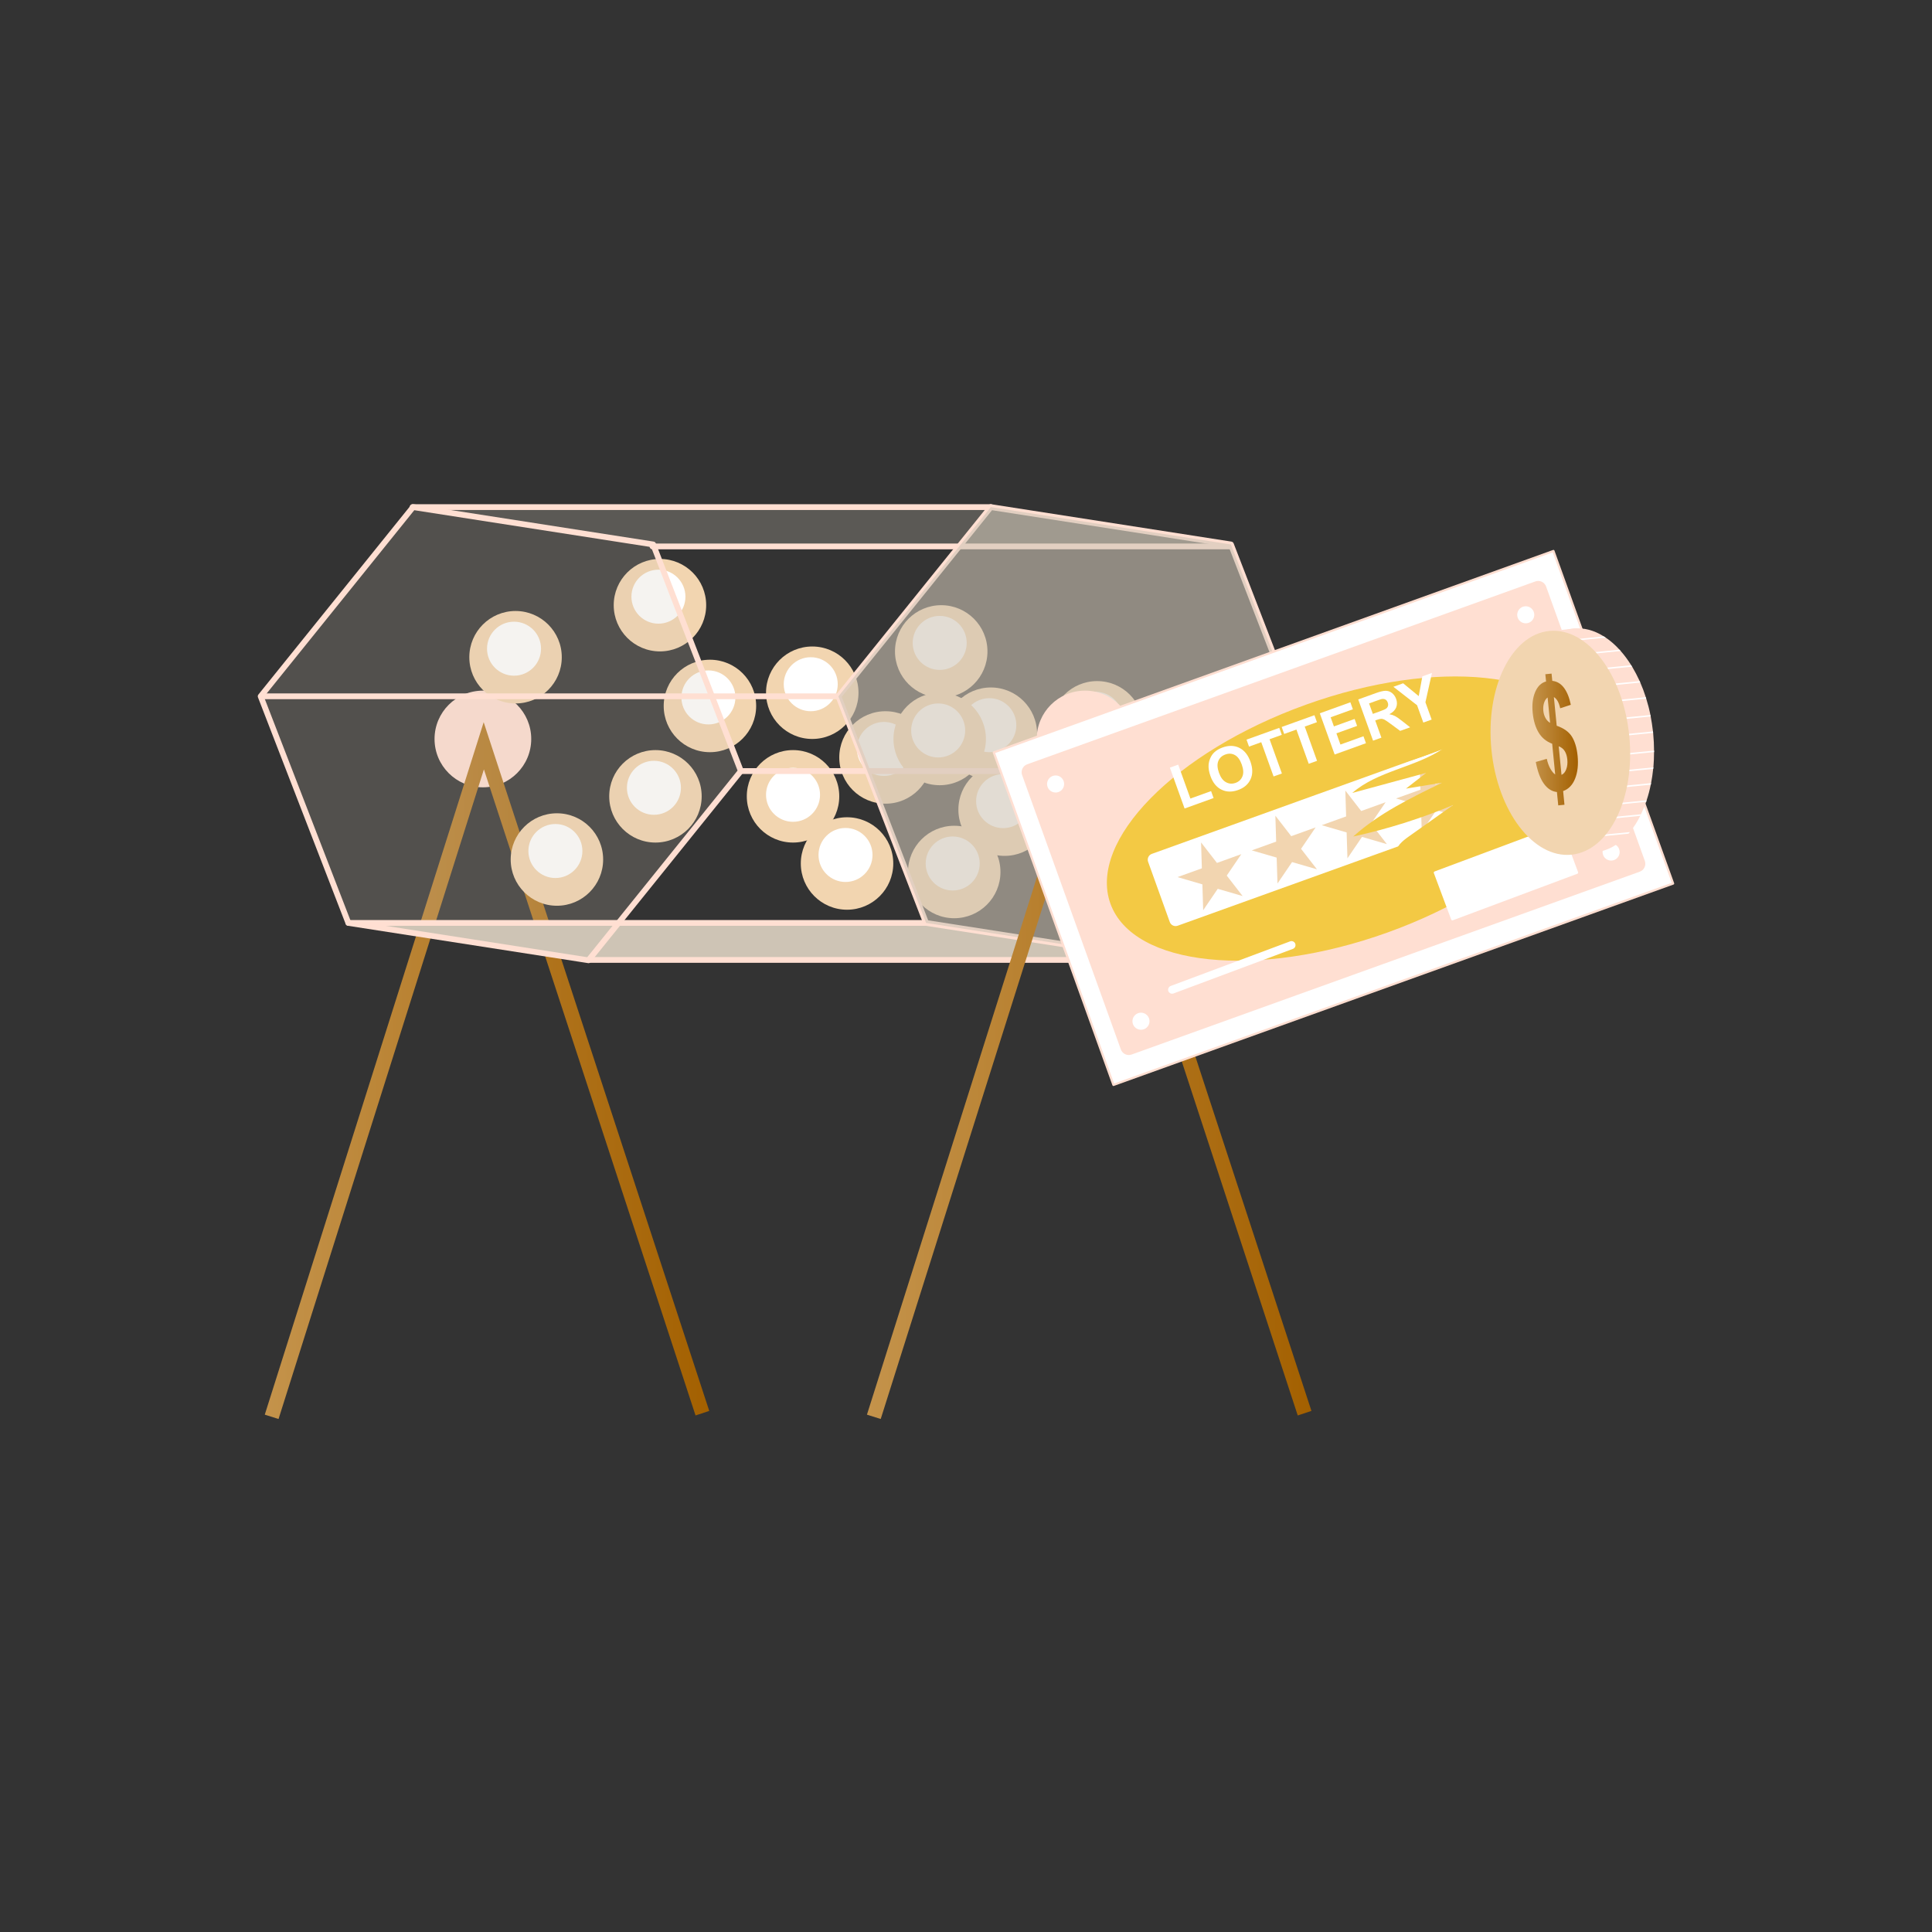 <svg xmlns="http://www.w3.org/2000/svg" xmlns:xlink="http://www.w3.org/1999/xlink" enable-background="new 0 0 850 850" viewBox="0 0 850 850"><rect x="0" y="0" width="850" height="850" fill="#333333" stroke="none"/><path fill="#ffdfd2" d="M191.18,325.12c0,11.75,9.52,21.27,21.27,21.27c11.75,0,21.27-9.52,21.27-21.27s-9.52-21.27-21.27-21.27       C200.7,303.85,191.18,313.37,191.18,325.12z"/><linearGradient id="a" x1="116.493" x2="312.04" y1="471.018" y2="471.018" gradientUnits="userSpaceOnUse"><stop offset="0" stop-color="#c4934b"/><stop offset=".836" stop-color="#a9690d"/><stop offset="1" stop-color="#a36000"/></linearGradient><polygon fill="url(#a)" points="122.55 624.3 116.49 622.39 212.8 317.74 312.04 620.75 306.01 622.74 212.9 338.49"/><circle cx="348.9" cy="350.35" r="20.34" fill="#f2d5b0"/><path fill="#fff" d="M337.02,349.68c0,6.56,5.32,11.88,11.88,11.88c6.56,0,11.88-5.32,11.88-11.88       c0-6.56-5.32-11.88-11.88-11.88C342.33,337.8,337.02,343.12,337.02,349.68z"/><path fill="#f2d5b0" d="M337.02,304.77c0,11.23,9.11,20.34,20.34,20.34c11.24,0,20.34-9.11,20.34-20.34       c0-11.24-9.11-20.34-20.34-20.34C346.12,284.43,337.02,293.54,337.02,304.77z"/><circle cx="356.69" cy="301.03" r="11.88" fill="#fff"/><circle cx="419.82" cy="383.64" r="20.34" fill="#f2d5b0"/><circle cx="419.15" cy="379.9" r="11.88" fill="#fff"/><circle cx="372.66" cy="379.9" r="20.34" fill="#f2d5b0"/><circle cx="371.99" cy="376.15" r="11.88" fill="#fff"/><path fill="#f2d5b0" d="M369.24,333.25c0,11.23,9.11,20.34,20.34,20.34c11.24,0,20.34-9.11,20.34-20.34       c0-11.24-9.11-20.34-20.34-20.34C378.35,312.9,369.24,322.01,369.24,333.25z"/><circle cx="388.91" cy="329.5" r="11.88" fill="#fff"/><path fill="#f2d5b0" d="M459.53,381.9c0,11.24,9.11,20.34,20.34,20.34c11.23,0,20.34-9.11,20.34-20.34       c0-11.23-9.11-20.34-20.34-20.34C468.64,361.56,459.53,370.67,459.53,381.9z"/><path fill="#fff" d="M467.33,378.15c0,6.56,5.32,11.88,11.88,11.88s11.88-5.32,11.88-11.88c0-6.56-5.32-11.88-11.88-11.88       S467.33,371.59,467.33,378.15z"/><circle cx="435.93" cy="322.8" r="20.34" fill="#f2d5b0"/><circle cx="435.26" cy="319.05" r="11.88" fill="#fff"/><circle cx="482.68" cy="319.99" r="20.34" fill="#f2d5b0"/><path fill="#fff" d="M470.13,316.24c0,6.56,5.32,11.88,11.88,11.88c6.56,0,11.88-5.32,11.88-11.88       c0-6.56-5.32-11.88-11.88-11.88C475.45,304.36,470.13,309.68,470.13,316.24z"/><g><circle cx="414.1" cy="286.6" r="20.34" fill="#f2d5b0"/><path fill="#fff" d="M401.55,282.85c0,6.56,5.32,11.88,11.88,11.88c6.56,0,11.88-5.32,11.88-11.88       c0-6.56-5.32-11.88-11.88-11.88C406.87,270.97,401.55,276.29,401.55,282.85z"/></g><g><path fill="#f2d5b0" d="M393.09,325.12c0,11.23,9.11,20.34,20.34,20.34c11.24,0,20.34-9.11,20.34-20.34       c0-11.24-9.11-20.34-20.34-20.34C402.19,304.77,393.09,313.88,393.09,325.12z"/><path fill="#fff" d="M400.88,321.37c0,6.56,5.32,11.88,11.88,11.88c6.56,0,11.88-5.32,11.88-11.88       c0-6.56-5.32-11.88-11.88-11.88C406.2,309.49,400.88,314.81,400.88,321.37z"/></g><g><path fill="#f2d5b0" d="M421.65,356.21c0,11.24,9.11,20.34,20.34,20.34c11.23,0,20.34-9.11,20.34-20.34       c0-11.23-9.11-20.34-20.34-20.34C430.76,335.86,421.65,344.97,421.65,356.21z"/><circle cx="441.33" cy="352.46" r="11.88" fill="#fff"/></g><g><circle cx="245.02" cy="378.15" r="20.34" fill="#f2d5b0"/><circle cx="244.35" cy="374.41" r="11.88" fill="#fff"/></g><g><circle cx="226.82" cy="289.15" r="20.34" fill="#f2d5b0"/><circle cx="226.15" cy="285.4" r="11.88" fill="#fff"/></g><g><circle cx="290.35" cy="266.25" r="20.34" fill="#f2d5b0"/><circle cx="289.68" cy="262.51" r="11.88" fill="#fff"/></g><g><circle cx="312.34" cy="310.59" r="20.34" fill="#f2d5b0"/><circle cx="311.67" cy="306.84" r="11.88" fill="#fff"/></g><g><path fill="#f2d5b0" d="M268.03,350.35c0,11.24,9.11,20.34,20.34,20.34c11.24,0,20.34-9.11,20.34-20.34       c0-11.23-9.11-20.34-20.34-20.34C277.13,330.01,268.03,339.11,268.03,350.35z"/><circle cx="287.7" cy="346.6" r="11.88" fill="#fff"/></g><g><path fill="#cec4b5" d="M287.38,239.54c84.59,0.29,169.18,0.57,253.77,0.86c-34.69-5.71-69.39-11.42-104.08-17.13       c-85.11-0.06-170.21-0.12-255.32-0.18C216.95,228.58,252.16,234.06,287.38,239.54z" opacity=".26"/><path fill="#cec4b5" d="M257.68,422.31c84.81,0.01,169.62,0.01,254.43,0.02c-35.08-5.35-70.16-10.71-105.23-16.06       c-84.54-0.07-169.07-0.14-253.61-0.21C188.07,411.47,222.87,416.89,257.68,422.31z"/><polygon fill="#cec4b5" points="114.69 306.36 181.74 223.1 287.38 239.54 325.95 339.24 258.89 422.5 153.26 406.06" opacity=".2"/><path fill="#ffdfd2" d="M258.89,423.76c-0.2-0.01-105.83-16.46-105.83-16.46c-0.45-0.06-0.82-0.37-0.99-0.79l-38.57-99.7        c-0.17-0.42-0.1-0.91,0.19-1.25l67.06-83.26c0.3-0.35,0.66-0.56,1.19-0.46l105.63,16.44c0.45,0.07,0.82,0.37,0.98,0.79        l38.59,99.7c0.16,0.42,0.09,0.9-0.2,1.25l-67.06,83.26C259.64,423.6,259.28,423.76,258.89,423.76z M154.18,404.91        l104.18,16.22l66.14-82.11l-38.05-98.33l-104.18-16.22l-66.14,82.11L154.18,404.91z"/><path fill="#ffdfd2" d="M435.92,224.37H181.49c-0.71,0-1.27-0.57-1.27-1.27c0-0.7,0.56-1.27,1.27-1.27h254.43        c0.71,0,1.27,0.57,1.27,1.27C437.19,223.8,436.63,224.37,435.92,224.37z"/><path fill="#ffdfd2" d="M368.88,307.62H116.7c-0.71,0-1.27-0.56-1.27-1.27s0.56-1.27,1.27-1.27h252.17        c0.71,0,1.27,0.56,1.27,1.27S369.58,307.62,368.88,307.62z"/><path fill="#ffdfd2" d="M407.44,407.32H153.26c-0.71,0-1.27-0.56-1.27-1.27s0.56-1.27,1.27-1.27h254.18        c0.71,0,1.27,0.56,1.27,1.27S408.15,407.32,407.44,407.32z"/><path fill="#ffdfd2" d="M512.1,423.59H258.89c-0.71,0-1.27-0.56-1.27-1.27c0-0.71,0.56-1.27,1.27-1.27H512.1        c0.71,0,1.27,0.56,1.27,1.27C513.37,423.03,512.81,423.59,512.1,423.59z"/><path fill="#ffdfd2" d="M580.13,340.51H326.04c-0.71,0-1.27-0.56-1.27-1.27s0.56-1.27,1.27-1.27h254.09        c0.71,0,1.27,0.56,1.27,1.27S580.84,340.51,580.13,340.51z"/><path fill="#ffdfd2" d="M541.14,241.67H287.05c-0.71,0-1.27-0.56-1.27-1.27c0-0.7,0.56-1.27,1.27-1.27h254.09        c0.71,0,1.27,0.57,1.27,1.27C542.41,241.11,541.85,241.67,541.14,241.67z"/><path fill="#ffdfd2" d="M513.08,423.76c-0.2-0.01-105.84-16.46-105.84-16.46c-0.45-0.06-0.82-0.37-0.99-0.79l-38.56-99.7        c-0.17-0.42-0.1-0.91,0.19-1.25l67.05-83.26c0.29-0.35,0.67-0.56,1.19-0.46l105.64,16.44c0.45,0.07,0.82,0.37,0.99,0.79        l38.57,99.7c0.16,0.42,0.09,0.9-0.2,1.25l-67.05,83.26C513.83,423.6,513.47,423.76,513.08,423.76z M408.36,404.91        l104.19,16.22l66.13-82.11l-38.04-98.33l-104.19-16.22l-66.13,82.11L408.36,404.91z"/><polygon fill="#cec4b5" points="368.87 306.36 435.93 223.1 541.56 239.54 580.14 339.24 513.08 422.5 407.45 406.06" opacity=".6"/></g><g><path fill="#ffdfd2" d="M456.11,325.12c0,11.75,9.52,21.27,21.27,21.27c11.75,0,21.27-9.52,21.27-21.27s-9.52-21.27-21.27-21.27       C465.63,303.85,456.11,313.37,456.11,325.12z"/><linearGradient id="b" x1="381.422" x2="576.981" y1="471.018" y2="471.018" gradientUnits="userSpaceOnUse"><stop offset="0" stop-color="#c4934b"/><stop offset=".836" stop-color="#a9690d"/><stop offset="1" stop-color="#a36000"/></linearGradient><polygon fill="url(#b)" points="387.48 624.3 381.42 622.39 477.74 317.74 576.98 620.75 570.95 622.74 477.84 338.49"/></g><g><rect width="261.68" height="155.49" x="455.83" y="282.13" fill="#fff" transform="rotate(-19.792 586.677 359.877)"/><path fill="#ffdfd2" d="M489.88,477.81c-0.2,0-0.38-0.12-0.46-0.32l-52.65-146.3c-0.09-0.25,0.04-0.53,0.29-0.62l246.22-88.61         c0.13-0.05,0.25-0.04,0.37,0.01c0.11,0.06,0.2,0.16,0.25,0.27l52.65,146.31c0.05,0.12,0.04,0.25-0.01,0.37         c-0.06,0.11-0.16,0.2-0.27,0.25l-246.23,88.6C489.99,477.8,489.94,477.81,489.88,477.81z M437.85,331.31l52.32,145.39         l245.31-88.28l-52.33-145.4L437.85,331.31z"/><path fill="#ffdfd2" d="M680.22,258.04l43.43,120.69c0.7,1.96-0.29,4.08-2.22,4.77l-223.56,80.45c-1.93,0.69-4.05-0.31-4.75-2.26       l-43.43-120.69c-0.69-1.93,0.31-4.05,2.23-4.74l223.56-80.45C677.4,255.11,679.53,256.11,680.22,258.04z"/><path fill="#f3c944" d="M696.53,322.71c9.95,27.66-28.54,66.84-85.97,87.51c-57.43,20.67-112.06,15-122.02-12.66       c-9.95-27.66,28.54-66.84,85.97-87.51C631.95,289.38,686.58,295.05,696.53,322.71z"/><path fill="#fff" d="M669.71,352.73l-151.58,54.55c-1.41,0.51-2.97-0.22-3.48-1.64l-9.53-26.49        c-0.51-1.41,0.22-2.97,1.64-3.48l151.58-54.55c1.41-0.51,2.97,0.22,3.48,1.64l9.53,26.49        C671.85,350.66,671.12,352.22,669.71,352.73z"/><polygon fill="#f2d5b0" points="528.42 370.64 535.41 379.65 546.13 375.79 539.72 385.22 546.71 394.23 535.76 391.04 529.35 400.47 529 389.08 518.05 385.89 528.77 382.03"/><polygon fill="#f2d5b0" points="561.11 358.87 568.09 367.88 578.82 364.02 572.41 373.45 579.4 382.46 568.45 379.28 562.04 388.71 561.68 377.31 550.73 374.13 561.46 370.27"/><polygon fill="#f2d5b0" points="591.89 347.8 598.87 356.81 609.6 352.95 603.19 362.38 610.18 371.39 599.23 368.2 592.82 377.63 592.46 366.24 581.51 363.05 592.24 359.19"/><polygon fill="#f2d5b0" points="624.57 336.03 631.56 345.04 642.29 341.18 635.88 350.61 642.87 359.62 631.92 356.44 625.51 365.87 625.15 354.47 614.2 351.29 624.93 347.43"/><path fill="#f3c944" d="M624.14,324.55c-8.36,3.86-17.07,7.98-22.73,14.88c11.4-2.16,22.62-5.52,33.37-9.98       c-12.26,8.22-28.83,9.77-39.83,19.42c10.84-2.95,21.67-5.89,32.51-8.84c-2.96,2.31-5.92,4.62-8.89,6.93       c5.3-0.87,10.59-1.73,15.89-2.6c-13.82,6.7-27.88,13.56-39.09,23.67c15.01-3.26,29.76-7.91,43.95-13.85       c-6.57,4.66-13.13,9.32-19.7,13.98c-2.58,1.83-5.45,4.2-5.28,7.07c23.21-8.36,46.42-16.72,69.64-25.08       c2.51-0.9,5.08-1.84,7.14-3.48c2.06-1.64,3.54-4.15,3.05-6.48c-0.78-3.73-5.67-4.98-8.57-7.59c-4.65-4.19-3.8-11.55-7.13-16.71       c-3.55-5.51-11.42-7.55-18.63-6.69c-5.51,0.66-10.78,2.73-15.8,5.05c-1.83,0.84-3.2,1.8-4.77,2.99       c-1.91,1.44-4.33,2.31-6.51,3.31C629.9,321.9,627.02,323.23,624.14,324.55z"/><g><path fill="#fff" d="M521.17,355.71l-6.47-17.98l3.66-1.32l5.37,14.92l9.1-3.28l1.1,3.06L521.17,355.71z"/><path fill="#fff" d="M532.57,341.49c-0.67-1.85-0.94-3.5-0.84-4.95c0.08-1.08,0.34-2.11,0.8-3.1        c0.44-0.99,1.03-1.82,1.75-2.48c0.96-0.89,2.18-1.59,3.65-2.12c2.67-0.96,5.11-0.9,7.31,0.17c2.2,1.09,3.83,3.1,4.89,6.05        c1.05,2.93,1.08,5.51,0.08,7.73c-1,2.23-2.82,3.82-5.49,4.78c-2.7,0.97-5.14,0.92-7.32-0.16        C535.22,346.35,533.61,344.37,532.57,341.49z M536.3,340c0.74,2.05,1.77,3.44,3.1,4.15c1.33,0.72,2.72,0.82,4.19,0.29        c1.46-0.52,2.47-1.48,3.03-2.87c0.56-1.39,0.46-3.13-0.3-5.23c-0.75-2.08-1.76-3.47-3.04-4.16c-1.28-0.7-2.67-0.77-4.18-0.23        c-1.51,0.55-2.54,1.5-3.09,2.87C535.45,336.19,535.55,337.91,536.3,340z"/><path fill="#fff" d="M560.32,341.61l-5.42-15.07l-5.38,1.94l-1.1-3.07l14.41-5.18l1.1,3.07l-5.37,1.93l5.42,15.07        L560.32,341.61z"/><path fill="#fff" d="M575.79,336.04l-5.42-15.07l-5.38,1.94l-1.1-3.07l14.41-5.18l1.1,3.07l-5.37,1.93l5.42,15.07        L575.79,336.04z"/><path fill="#fff" d="M587.19,331.95l-6.53-18.13l13.45-4.84l1.1,3.07l-9.78,3.52l1.44,4.02l9.1-3.28l1.1,3.05l-9.1,3.28        l1.77,4.93l10.13-3.65l1.1,3.06L587.19,331.95z"/><path fill="#fff" d="M604.09,325.86l-6.52-18.13l7.71-2.78c1.94-0.7,3.4-1.04,4.4-1.03c0.99,0.01,1.91,0.33,2.73,0.97        c0.83,0.65,1.43,1.51,1.82,2.58c0.49,1.36,0.5,2.62,0.02,3.8c-0.49,1.17-1.48,2.16-2.99,2.96c0.96,0.17,1.79,0.45,2.51,0.82        c0.72,0.37,1.77,1.1,3.14,2.19l3.49,2.75l-4.38,1.57l-4.06-2.99c-1.45-1.07-2.41-1.73-2.89-1.97        c-0.48-0.24-0.93-0.36-1.37-0.35c-0.43,0-1.08,0.16-1.92,0.46l-0.74,0.26l2.72,7.57L604.09,325.86z M603.99,314.08l2.71-0.97        c1.76-0.63,2.83-1.1,3.21-1.41c0.38-0.31,0.63-0.68,0.75-1.14c0.12-0.45,0.08-0.95-0.12-1.49c-0.22-0.61-0.56-1.05-1.02-1.3        c-0.46-0.26-1.01-0.33-1.64-0.22c-0.31,0.07-1.21,0.36-2.69,0.9l-2.86,1.02L603.99,314.08z"/><path fill="#fff" d="M626.2,317.9l-2.75-7.63l-10.42-8.11l4.3-1.54l6.85,5.64l1.6-8.68l4.22-1.52l-2.87,12.92l2.74,7.61        L626.2,317.9z"/></g><path fill="#fff" d="M467.96,343.65c0.7,1.95-0.31,4.11-2.26,4.81c-1.95,0.7-4.11-0.31-4.81-2.26c-0.7-1.95,0.31-4.11,2.26-4.81      C465.1,340.68,467.25,341.69,467.96,343.65z"/><path fill="#fff" d="M505.52,448.02c0.7,1.95-0.31,4.11-2.26,4.81c-1.95,0.7-4.11-0.31-4.81-2.26c-0.7-1.95,0.31-4.11,2.26-4.81      C502.66,445.05,504.81,446.07,505.52,448.02z"/><path fill="#fff" d="M674.8,269.21c0.7,1.95-0.31,4.11-2.26,4.81c-1.95,0.7-4.11-0.31-4.81-2.26s0.31-4.11,2.26-4.81      C671.94,266.24,674.09,267.26,674.8,269.21z"/><path fill="#fff" d="M712.36,373.59c0.7,1.95-0.31,4.11-2.26,4.81c-1.95,0.7-4.11-0.31-4.81-2.26c-0.7-1.95,0.31-4.11,2.26-4.81      C709.5,370.62,711.65,371.63,712.36,373.59z"/><path fill="#fff" d="M568.83,417.46l-52.53,19.62c-0.91,0.34-1.93-0.13-2.27-1.03c-0.34-0.91,0.13-1.93,1.03-2.27l52.53-19.62     c0.91-0.34,1.93,0.13,2.27,1.03S569.74,417.13,568.83,417.46z"/><path fill="#fff" d="M693.98,384.41l-54.81,20.48c-0.28,0.1-0.59-0.04-0.7-0.32l-7.64-20.46c-0.1-0.28,0.04-0.59,0.32-0.7     l54.81-20.47c0.28-0.1,0.59,0.04,0.7,0.32l7.64,20.46C694.41,384,694.26,384.31,693.98,384.41z"/><g><path fill="#ffdfd2" d="M727.24,321.82l0.1,0.97c0.25,2.52,0.36,4.99,0.37,7.44c0.02,0.19,0.01,0.42,0,0.65     c0,2.29-0.11,4.55-0.28,6.72c-0.04,0.23-0.05,0.46-0.1,0.66c-0.21,2.14-0.53,4.27-0.92,6.26c-0.04,0.23-0.08,0.47-0.13,0.67     c-0.48,2.4-1.1,4.71-1.83,6.91c-0.08,0.2-0.15,0.44-0.2,0.64c-0.69,1.93-1.43,3.77-2.27,5.48c-0.11,0.21-0.22,0.45-0.32,0.69     c-1.34,2.68-2.86,5.08-4.55,7.14c-0.2,0.25-0.41,0.5-0.62,0.71c-4.08,4.71-9.04,7.65-14.61,8.2     c-16.76,1.65-32.52-19.04-35.19-46.21c-2.68-27.17,8.73-50.58,25.49-52.23c4.63-0.46,9.19,0.79,13.41,3.45     c0.28,0.17,0.56,0.34,0.84,0.54c2.13,1.42,4.17,3.21,6.08,5.31c0.18,0.18,0.36,0.36,0.51,0.57c1.65,1.86,3.2,3.96,4.64,6.27     c0.12,0.18,0.24,0.4,0.39,0.61c1.17,1.97,2.3,4.12,3.34,6.37c0.09,0.22,0.17,0.41,0.26,0.63c0.89,2.04,1.72,4.21,2.43,6.46     c0.05,0.19,0.14,0.41,0.19,0.63c0.72,2.31,1.35,4.7,1.85,7.2C726.6,317.05,726.96,319.4,727.24,321.82z"/><rect width="12.91" height="10.02" x="681.08" y="277.07" fill="#ffdfd2" transform="rotate(-5.616 687.79 281.977)"/><rect width="12.91" height="10.02" x="689.79" y="365.43" fill="#ffdfd2" transform="rotate(-5.616 696.525 370.359)"/><path fill="#fff" d="M706.41,280.53l-20.61,2.03l-0.06-0.61l19.83-1.96C705.85,280.16,706.13,280.33,706.41,280.53z"/><path fill="#fff" d="M713,286.41l-26.56,2.62l-0.06-0.61l26.11-2.57C712.67,286.02,712.85,286.2,713,286.41z"/><path fill="#fff" d="M718.02,293.3l-23.58,2.32l-0.06-0.65l23.26-2.29C717.75,292.87,717.87,293.08,718.02,293.3z"/><path fill="#fff" d="M721.62,300.29l-28.69,2.83l-0.06-0.65l28.5-2.81C721.45,299.88,721.53,300.07,721.62,300.29z"/><path fill="#fff" d="M724.25,307.38l-23.32,2.3l-0.06-0.65l23.19-2.29C724.1,306.94,724.19,307.16,724.25,307.38z"/><rect width="31.9" height=".65" x="694.32" y="316.13" fill="#fff" transform="rotate(-5.616 710.329 316.277)"/><rect width="25" height=".65" x="702.33" y="323.04" fill="#fff" transform="rotate(-5.635 714.666 323.302)"/><path fill="#fff" d="M727.71,330.23c0.02,0.19,0.01,0.42,0,0.65l-29.6,2.92l-0.06-0.65L727.71,330.23z"/><path fill="#fff" d="M727.42,337.61c-0.04,0.23-0.05,0.46-0.1,0.66l-21.22,2.09l-0.06-0.65L727.42,337.61z"/><path fill="#fff" d="M726.41,344.54c-0.04,0.23-0.08,0.47-0.13,0.67l-31.15,3.07l-0.06-0.65L726.41,344.54z"/><path fill="#fff" d="M724.44,352.11c-0.08,0.2-0.15,0.44-0.2,0.64l-21.09,2.08l-0.06-0.61L724.44,352.11z"/><path fill="#fff" d="M721.97,358.24c-0.11,0.21-0.22,0.45-0.32,0.69l-30.28,2.98l-0.06-0.65L721.97,358.24z"/><path fill="#fff" d="M717.1,366.07c-0.2,0.25-0.41,0.5-0.62,0.71l-17.11,1.69l-0.06-0.65L717.1,366.07z"/><path fill="#f2d5b0" d="M716.82,323.82c2.68,27.18-8.73,50.56-25.48,52.21c-16.75,1.65-32.5-19.05-35.18-46.23     c-2.68-27.18,8.73-50.56,25.48-52.21C698.39,275.94,714.14,296.64,716.82,323.82z"/><linearGradient id="e" x1="674.185" x2="694.218" y1="325.354" y2="325.354" gradientUnits="userSpaceOnUse"><stop offset="0" stop-color="#c4934b"/><stop offset=".836" stop-color="#a9690d"/><stop offset="1" stop-color="#a36000"/></linearGradient><path fill="url(#e)" d="M684.22,340.73l-1.33-13.52c-2.58-0.96-4.57-2.61-5.97-4.93c-1.39-2.33-2.26-5.23-2.6-8.72      c-0.35-3.53,0.01-6.55,1.08-9.08c1.07-2.53,2.67-4.08,4.8-4.66l-0.32-3.19l2.74-0.27l0.32,3.19c2.04,0.21,3.75,1.22,5.12,3.03      c1.37,1.81,2.38,4.31,3.03,7.5l-4.67,1.54c-0.54-2.51-1.46-4.16-2.78-4.94l1.24,12.61c3.16,1.1,5.4,2.71,6.71,4.83      c1.31,2.12,2.14,4.92,2.49,8.4c0.38,3.89,0.02,7.24-1.1,10.04c-1.11,2.8-2.87,4.63-5.27,5.47l0.59,6.03l-2.74,0.27l-0.58-5.87      c-2.22-0.24-4.13-1.45-5.72-3.64c-1.59-2.19-2.78-5.38-3.58-9.58l4.84-1.39c0.37,1.7,0.9,3.15,1.57,4.34      C682.78,339.4,683.48,340.24,684.22,340.73z M680.88,306.86c-0.7,0.5-1.22,1.29-1.56,2.37c-0.34,1.08-0.45,2.24-0.32,3.49      c0.11,1.14,0.42,2.18,0.92,3.12c0.5,0.94,1.19,1.67,2.06,2.19L680.88,306.86z M687,340.91c0.91-0.39,1.61-1.22,2.08-2.47      c0.47-1.25,0.63-2.68,0.47-4.3c-0.14-1.44-0.51-2.66-1.11-3.65c-0.6-0.99-1.49-1.71-2.68-2.16L687,340.91z"/></g></g></svg>